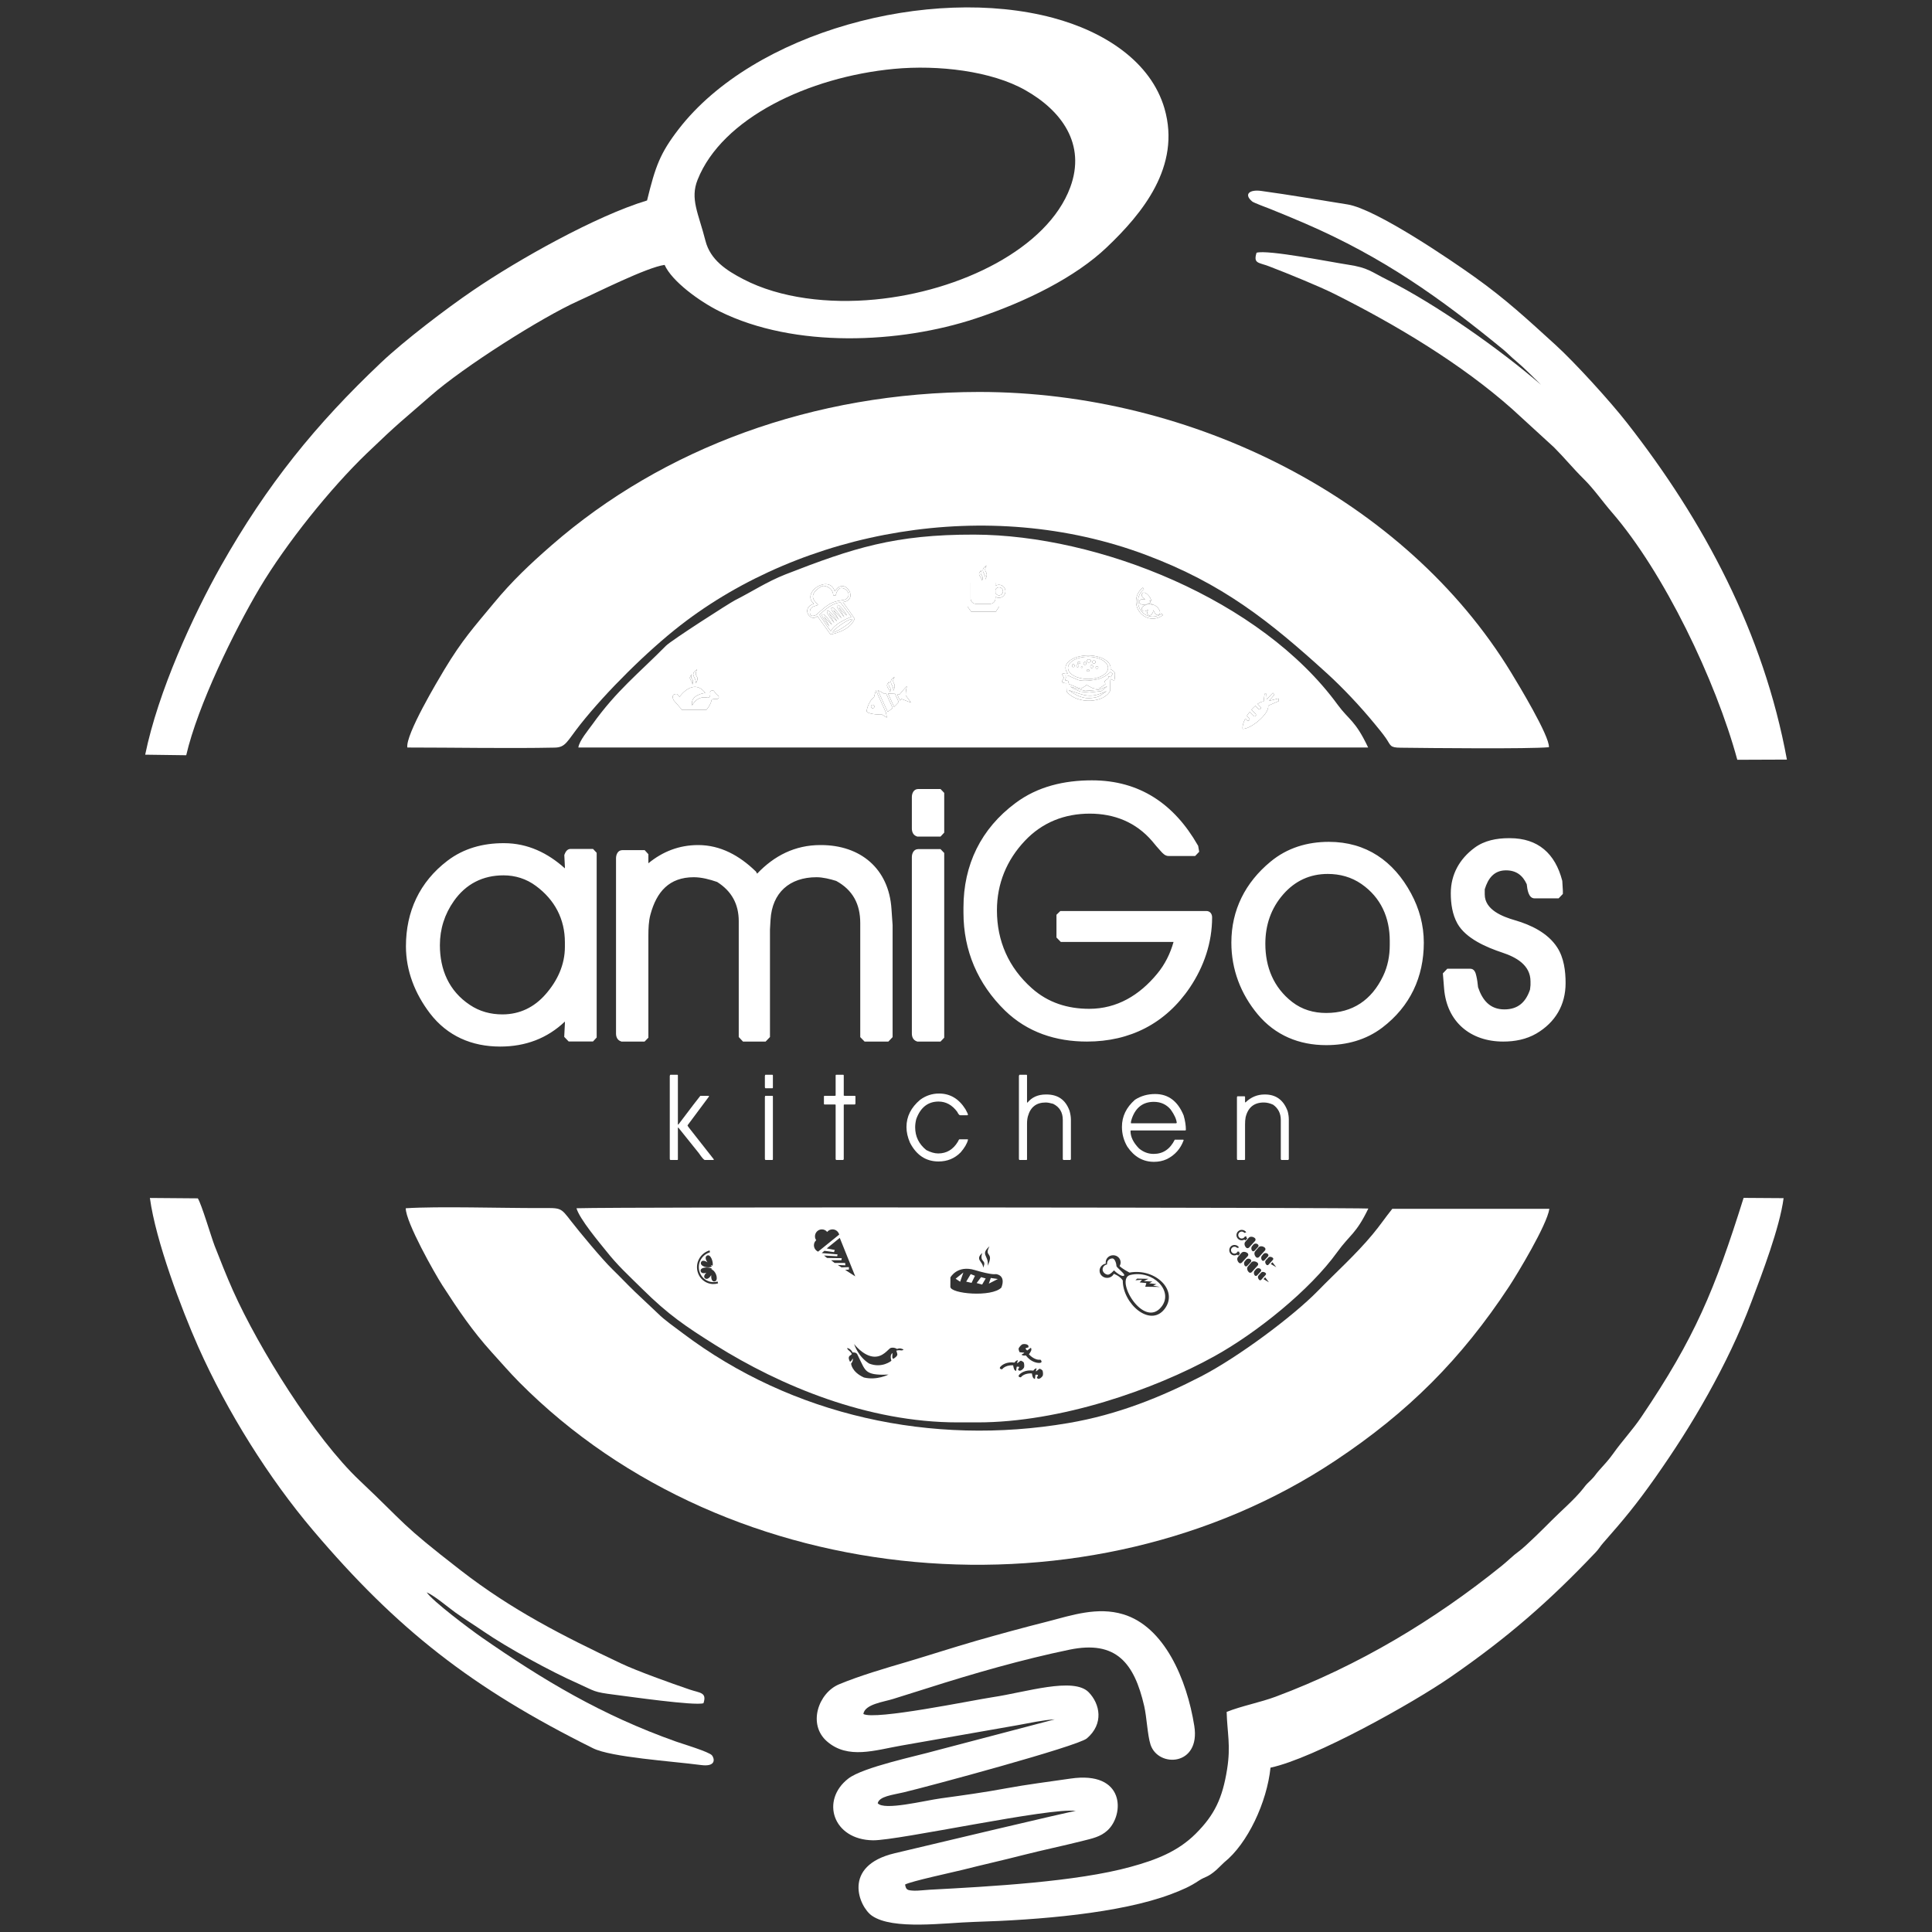 <?xml version="1.0" encoding="UTF-8"?>
<svg xmlns="http://www.w3.org/2000/svg" xmlns:xlink="http://www.w3.org/1999/xlink" width="80pt" height="80pt" viewBox="0 0 80 80" version="1.1">
<rect x="0" y="0" width="80" height="80" fill="#333333" stroke="none"/>
<g id="surface1">
<path style=" stroke:none;fill-rule:evenodd;fill:rgb(100%,100%,100%);fill-opacity:1;" d="M 37.023 2.852 C 33.473 3.188 29.898 4.898 28.887 7.441 C 28.566 8.242 28.922 8.828 29.211 9.969 C 29.414 10.77 30.09 11.203 30.781 11.562 C 32.305 12.355 34.328 12.586 36.234 12.402 C 39.766 12.066 43.379 10.289 44.316 7.758 C 44.98 5.965 43.953 4.578 42.457 3.734 C 41.055 2.938 38.848 2.68 37.023 2.852 M 26.793 8.301 C 24.684 8.938 21.473 10.738 19.59 12.023 C 18.496 12.766 16.738 14.105 15.777 15.016 C 13.074 17.574 11.051 20.07 9.152 23.43 C 7.992 25.488 6.547 28.633 6.012 31.25 L 7.711 31.273 C 8.188 29.215 9.691 26.133 10.754 24.344 C 11.844 22.512 13.68 20.219 15.199 18.762 C 16.578 17.438 16.598 17.473 17.836 16.387 C 19.188 15.199 22.41 13.152 23.945 12.461 C 24.66 12.141 26.785 11.066 27.52 10.969 C 27.82 11.645 28.957 12.477 29.793 12.891 C 32.91 14.438 37.27 14.223 40.398 13.188 C 42.492 12.496 44.539 11.473 45.832 10.238 C 47.293 8.848 48.914 6.895 48.219 4.492 C 47.656 2.559 45.746 1.312 43.598 0.738 C 38.492 -0.621 31.215 1.312 28.098 5.352 C 27.332 6.348 27.141 6.879 26.793 8.301 Z M 26.793 8.301 "/>
<path style=" stroke:none;fill-rule:evenodd;fill:rgb(100%,100%,100%);fill-opacity:1;" d="M 64.156 50.055 L 57.652 50.055 C 57.355 50.422 57.156 50.73 56.836 51.113 C 56.137 51.953 55.328 52.676 54.57 53.453 C 53.539 54.508 51.27 56.199 49.73 56.996 C 48.086 57.844 46.285 58.578 44.238 58.926 C 38.586 59.891 32.797 58.621 28.273 55.207 C 27.93 54.945 27.527 54.672 27.242 54.387 L 26.289 53.488 C 25.957 53.168 25.715 52.906 25.359 52.559 C 24.945 52.16 23.984 51 23.645 50.562 C 23.199 49.984 23.242 50.02 22.344 50.023 C 20.75 50.027 18.164 49.945 16.801 50.031 C 16.801 50.609 17.996 52.723 18.312 53.215 C 19 54.281 19.566 55.113 20.352 55.984 C 20.762 56.434 21.098 56.828 21.504 57.238 C 30.23 66.027 45.184 67.203 55.289 60.484 C 58.305 58.48 60.504 56.285 62.492 53.266 C 62.832 52.746 64.055 50.727 64.156 50.055 "/>
<path style=" stroke:none;fill-rule:evenodd;fill:rgb(100%,100%,100%);fill-opacity:1;" d="M 16.867 30.953 C 18.773 30.953 21.098 30.996 22.965 30.957 C 23.43 30.949 23.469 30.707 24.031 29.996 C 25.102 28.645 26.809 26.953 28.172 25.895 C 33.242 21.953 40.902 20.516 47.457 22.98 C 50.613 24.164 52.555 25.707 54.934 27.871 C 55.602 28.477 56.34 29.262 56.934 29.988 C 57.113 30.207 57.234 30.348 57.387 30.566 C 57.598 30.871 57.539 30.957 57.992 30.961 C 59.277 30.977 63.305 31.016 64.137 30.941 C 64.176 30.488 62.836 28.281 62.574 27.852 C 58.199 20.668 49.375 16.23 40.547 16.23 C 33.664 16.234 27.438 18.574 22.855 22.566 C 21.957 23.348 21.207 24.055 20.449 24.973 C 19.617 25.977 19.141 26.496 18.398 27.73 C 18.133 28.172 16.785 30.422 16.867 30.953 "/>
<path style=" stroke:none;fill-rule:evenodd;fill:rgb(100%,100%,100%);fill-opacity:1;" d="M 29.027 52.266 C 29.066 52.172 29.191 52.199 29.297 52.27 C 29.215 52.168 29.184 52.043 29.273 51.992 C 29.422 51.906 29.547 52.258 29.508 52.41 C 29.48 52.402 29.453 52.395 29.43 52.379 C 29.445 52.402 29.461 52.426 29.473 52.445 C 29.301 52.535 28.965 52.426 29.027 52.266 M 29.734 53.141 C 29.594 53.184 29.438 53.18 29.293 53.121 C 28.938 52.98 28.77 52.57 28.91 52.207 C 29 51.988 29.176 51.836 29.383 51.777 L 29.398 51.855 C 29.219 51.906 29.059 52.043 28.98 52.234 C 28.855 52.559 29.008 52.926 29.324 53.047 C 29.453 53.102 29.59 53.102 29.715 53.066 Z M 34.473 50.906 C 34.605 50.906 34.715 50.996 34.75 51.121 C 34.32 51.465 34.305 51.48 33.875 51.828 C 33.773 51.781 33.703 51.68 33.703 51.562 C 33.703 51.48 33.738 51.406 33.797 51.355 C 33.766 51.309 33.746 51.254 33.746 51.195 C 33.746 51.035 33.875 50.906 34.031 50.906 C 34.121 50.906 34.199 50.945 34.25 51.012 C 34.305 50.945 34.383 50.906 34.473 50.906 Z M 34.234 51.695 L 34.773 51.258 L 35.414 52.852 L 34.996 52.582 L 35.152 52.57 L 35.152 52.469 L 34.844 52.48 L 34.691 52.379 L 35.004 52.395 L 34.996 52.297 L 34.562 52.297 L 34.414 52.184 L 34.84 52.184 L 34.855 52.098 L 34.246 52.09 L 34.121 51.988 L 34.668 52.02 L 34.68 51.941 L 34.027 51.887 L 34.137 51.793 L 34.535 51.848 L 34.566 51.758 Z M 35.176 56.344 C 35.176 56.344 35.094 56.195 35.199 56.129 C 35.238 56.109 35.262 56.086 35.273 56.066 C 35.234 55.98 35.137 55.91 35.137 55.91 C 35.137 55.91 34.996 55.773 35.148 55.84 C 35.223 55.875 35.273 55.941 35.305 56.004 C 35.34 56 35.453 55.992 35.5 56.082 C 35.707 56.5 35.762 56.664 35.898 56.777 C 36.031 56.883 36.242 56.945 36.789 56.918 C 36.789 56.918 36.309 57.168 35.773 57.039 C 35.254 56.801 35.242 56.461 35.242 56.461 C 35.242 56.461 35.281 56.422 35.305 56.355 C 35.324 56.289 35.312 56.25 35.312 56.25 C 35.312 56.25 35.199 56.469 35.176 56.344 Z M 37.016 56.25 C 37.016 56.25 37.176 56.152 37.156 56.07 C 37.141 55.988 37.113 55.949 37.117 55.926 C 37.207 55.895 37.324 55.918 37.324 55.918 C 37.324 55.918 37.48 55.906 37.367 55.859 C 37.254 55.812 37.207 55.84 37.141 55.859 C 37.121 55.832 36.988 55.781 36.883 55.816 C 36.781 55.848 36.562 56.23 36.137 56.172 C 35.711 56.113 35.367 55.652 35.367 55.652 C 35.367 55.652 35.523 56.168 35.988 56.461 C 36.52 56.672 36.91 56.348 36.91 56.348 C 36.883 56.25 36.848 56.09 36.961 56.027 C 36.961 56.027 36.906 56.32 37.016 56.25 Z M 39.57 52.949 L 39.758 53.074 L 39.891 52.691 Z M 40.195 52.758 L 40.371 52.828 L 40.23 53.121 L 40.008 53.07 Z M 40.625 52.883 L 40.441 53.129 L 40.668 53.191 L 40.816 52.938 Z M 41.027 52.918 L 40.945 53.152 L 41.32 52.961 Z M 40.707 52.492 C 40.883 52.141 40.539 52.297 40.672 51.883 C 40.355 52.168 40.715 52.234 40.707 52.492 Z M 40.898 52.414 C 41.18 51.816 40.727 52.066 40.973 51.605 C 40.57 51.969 40.957 51.973 40.898 52.414 Z M 39.355 52.895 C 39.355 52.895 39.637 52.371 40.363 52.59 C 41.094 52.809 41.238 52.758 41.238 52.758 C 41.238 52.758 41.668 52.785 41.465 53.316 C 41.066 53.727 39.348 53.574 39.352 53.281 Z M 41.496 56.699 C 41.438 56.699 41.359 56.668 41.426 56.594 C 41.488 56.52 41.68 56.375 42.008 56.422 C 42.051 56.359 42.098 56.332 42.137 56.324 C 42.164 56.32 42.098 56.445 42.121 56.449 C 42.137 56.453 42.254 56.332 42.277 56.344 C 42.328 56.363 42.383 56.395 42.395 56.426 C 42.41 56.477 42.426 56.598 42.391 56.645 C 42.355 56.695 42.297 56.75 42.234 56.758 C 42.176 56.766 42.152 56.707 42.152 56.707 C 42.152 56.707 42.227 56.602 42.195 56.598 C 42.164 56.594 42.102 56.578 42.098 56.605 C 42.094 56.629 42.074 56.766 42.074 56.766 C 42.074 56.766 42.055 56.773 42.012 56.727 C 41.973 56.684 41.953 56.535 41.953 56.535 C 41.953 56.535 41.641 56.508 41.496 56.699 Z M 42.273 57.031 C 42.219 57.035 42.137 57.004 42.203 56.926 C 42.266 56.852 42.457 56.711 42.789 56.754 C 42.828 56.691 42.875 56.668 42.914 56.66 C 42.941 56.652 42.879 56.781 42.898 56.785 C 42.918 56.789 43.031 56.668 43.059 56.676 C 43.105 56.699 43.164 56.73 43.172 56.762 C 43.188 56.812 43.203 56.93 43.168 56.98 C 43.137 57.027 43.074 57.086 43.016 57.094 C 42.957 57.102 42.934 57.043 42.934 57.043 C 42.934 57.043 43.004 56.934 42.973 56.93 C 42.945 56.926 42.879 56.91 42.875 56.938 C 42.871 56.965 42.855 57.098 42.855 57.098 C 42.855 57.098 42.832 57.105 42.789 57.062 C 42.746 57.016 42.73 56.871 42.73 56.871 C 42.73 56.871 42.418 56.84 42.273 57.031 Z M 43.082 56.301 C 43.129 56.34 43.164 56.426 43.059 56.434 C 42.953 56.445 42.695 56.41 42.477 56.125 C 42.398 56.141 42.344 56.125 42.305 56.102 C 42.277 56.086 42.426 56.035 42.41 56.016 C 42.402 56 42.223 56.008 42.211 55.98 C 42.188 55.926 42.168 55.859 42.184 55.824 C 42.211 55.777 42.289 55.672 42.352 55.66 C 42.414 55.648 42.504 55.652 42.555 55.691 C 42.609 55.73 42.582 55.793 42.582 55.793 C 42.582 55.793 42.445 55.82 42.465 55.848 C 42.484 55.871 42.523 55.93 42.547 55.914 C 42.566 55.898 42.684 55.809 42.684 55.809 C 42.684 55.809 42.707 55.82 42.707 55.887 C 42.703 55.953 42.605 56.078 42.605 56.078 C 42.605 56.078 42.824 56.336 43.082 56.301 Z M 46.805 52.793 C 47.727 52.574 48.609 53.445 48.098 54.105 C 47.359 55.059 46.129 52.953 46.805 52.793 Z M 46.133 52.598 C 46.094 52.637 45.969 52.781 45.875 52.781 C 45.785 52.781 45.656 52.688 45.656 52.566 C 45.656 52.461 45.734 52.375 45.84 52.359 C 45.84 52.344 45.84 52.336 45.84 52.32 C 45.84 52.203 45.938 52.109 46.059 52.109 C 46.18 52.109 46.23 52.359 46.23 52.422 C 46.23 52.484 46.598 52.754 46.551 52.812 C 46.465 52.922 46.098 52.59 46.133 52.598 Z M 47.086 52.945 L 47.555 52.953 L 47.363 53.047 L 47.719 53.066 L 47.586 53.137 L 47.887 53.172 L 47.75 53.234 L 48.031 53.289 L 47.422 53.281 L 47.469 53.129 L 47.191 53.102 L 47.289 52.992 L 47.016 53.012 Z M 46.121 52.746 C 46.07 52.848 45.965 52.914 45.84 52.914 C 45.672 52.914 45.531 52.781 45.531 52.617 C 45.531 52.469 45.645 52.348 45.789 52.324 C 45.785 52.309 45.785 52.289 45.785 52.273 C 45.785 52.109 45.922 51.977 46.094 51.977 C 46.266 51.977 46.402 52.109 46.402 52.273 C 46.402 52.328 46.387 52.379 46.359 52.426 C 46.453 52.52 46.66 52.637 46.77 52.695 C 47.84 52.5 48.816 53.438 48.219 54.207 C 47.617 54.98 46.484 53.973 46.492 53.02 C 46.402 52.887 46.27 52.809 46.16 52.762 C 46.145 52.758 46.133 52.75 46.121 52.746 Z M 52.402 52.707 C 52.43 52.73 52.43 52.77 52.406 52.793 L 52.227 52.992 C 52.203 53.02 52.164 53.02 52.141 52.996 C 52.102 52.961 52.062 52.875 52.113 52.816 L 52.219 52.699 C 52.266 52.641 52.363 52.672 52.402 52.707 Z M 52.199 52.656 L 52.074 52.793 C 51.957 52.922 51.879 52.711 51.945 52.629 L 52.008 52.555 C 52.098 52.453 52.289 52.555 52.199 52.656 Z M 52.07 52.285 C 52.105 52.316 52.109 52.371 52.078 52.402 L 51.832 52.676 C 51.801 52.711 51.746 52.711 51.711 52.68 C 51.66 52.633 51.605 52.516 51.676 52.438 L 51.816 52.273 C 51.887 52.195 52.02 52.238 52.07 52.285 Z M 51.789 52.262 L 51.664 52.398 C 51.547 52.527 51.473 52.316 51.539 52.234 L 51.602 52.16 C 51.688 52.059 51.879 52.16 51.789 52.262 Z M 51.66 51.891 C 51.695 51.922 51.699 51.977 51.668 52.012 L 51.422 52.281 C 51.391 52.316 51.336 52.32 51.301 52.289 C 51.25 52.242 51.195 52.121 51.266 52.043 L 51.406 51.879 C 51.477 51.801 51.609 51.844 51.66 51.891 Z M 51.117 51.551 C 51.195 51.551 51.266 51.59 51.305 51.656 L 51.23 51.676 C 51.203 51.645 51.164 51.625 51.117 51.625 C 51.039 51.625 50.973 51.688 50.973 51.766 C 50.973 51.844 51.039 51.91 51.117 51.91 C 51.176 51.91 51.227 51.871 51.25 51.82 L 51.324 51.836 C 51.32 51.848 51.312 51.859 51.309 51.871 L 51.348 51.906 L 51.27 51.992 L 51.23 51.953 C 51.195 51.973 51.156 51.984 51.117 51.984 C 50.996 51.984 50.902 51.887 50.902 51.766 C 50.902 51.645 51 51.551 51.117 51.551 Z M 52.703 52.082 C 52.73 52.102 52.73 52.145 52.707 52.168 L 52.527 52.367 C 52.504 52.395 52.465 52.395 52.441 52.371 C 52.402 52.336 52.363 52.25 52.414 52.191 L 52.52 52.074 C 52.566 52.016 52.664 52.047 52.703 52.082 Z M 52.5 52.031 L 52.375 52.168 C 52.258 52.297 52.18 52.086 52.25 52.004 L 52.312 51.93 C 52.398 51.828 52.59 51.93 52.5 52.031 Z M 52.371 51.66 C 52.406 51.691 52.41 51.746 52.379 51.781 L 52.133 52.051 C 52.102 52.086 52.047 52.09 52.012 52.059 C 51.961 52.012 51.906 51.891 51.977 51.812 L 52.117 51.648 C 52.188 51.57 52.32 51.613 52.371 51.66 Z M 52.09 51.637 L 51.965 51.773 C 51.848 51.902 51.773 51.691 51.84 51.609 L 51.902 51.535 C 51.988 51.434 52.18 51.535 52.09 51.637 Z M 51.961 51.266 C 51.996 51.297 52 51.352 51.969 51.387 L 51.723 51.656 C 51.691 51.691 51.637 51.695 51.602 51.664 C 51.551 51.617 51.496 51.496 51.566 51.418 L 51.707 51.254 C 51.777 51.176 51.91 51.219 51.961 51.266 Z M 51.418 50.926 C 51.496 50.926 51.566 50.965 51.605 51.027 L 51.527 51.051 C 51.504 51.02 51.461 50.996 51.418 50.996 C 51.34 50.996 51.273 51.062 51.273 51.141 C 51.273 51.219 51.34 51.285 51.418 51.285 C 51.477 51.285 51.527 51.246 51.551 51.195 L 51.625 51.211 C 51.621 51.223 51.613 51.234 51.609 51.246 L 51.648 51.281 L 51.57 51.363 L 51.527 51.328 C 51.496 51.348 51.457 51.359 51.418 51.359 C 51.297 51.359 51.199 51.262 51.199 51.141 C 51.203 51.02 51.301 50.926 51.418 50.926 Z M 52.621 52.34 L 52.688 52.266 L 52.848 52.473 Z M 52.32 52.965 L 52.387 52.891 L 52.543 53.098 Z M 29.586 53.062 C 29.477 53.078 29.441 52.938 29.449 52.797 C 29.383 52.918 29.273 53 29.191 52.93 C 29.125 52.871 29.168 52.781 29.246 52.703 C 29.137 52.738 29.031 52.723 29.012 52.633 C 28.977 52.465 29.348 52.449 29.48 52.535 C 29.473 52.551 29.461 52.562 29.453 52.578 C 29.469 52.57 29.488 52.566 29.504 52.566 C 29.504 52.578 29.504 52.59 29.504 52.598 C 29.508 52.598 29.512 52.594 29.512 52.59 C 29.676 52.691 29.754 53.039 29.586 53.062 Z M 39.656 58.898 L 40.48 58.898 C 43.91 58.898 47.785 57.543 50.277 56.164 C 52.031 55.195 54.242 53.418 55.371 51.848 C 55.891 51.125 56.148 51.105 56.66 50.043 C 56.277 50.004 25.844 49.969 23.871 50.031 C 23.996 50.473 24.82 51.453 25.094 51.793 C 25.578 52.406 25.996 52.781 26.602 53.379 C 27.672 54.438 28.398 54.93 29.633 55.703 C 32.309 57.379 35.922 58.898 39.656 58.898 Z M 39.656 58.898 "/>
<path style=" stroke:none;fill-rule:evenodd;fill:rgb(100%,100%,100%);fill-opacity:1;" d="M 28.672 28.352 C 28.762 28.031 28.543 28.195 28.652 27.918 C 28.449 28.137 28.672 28.129 28.672 28.352 M 28.809 28.297 C 29.023 27.949 28.691 28.07 28.863 27.719 C 28.523 27.945 28.848 28.043 28.809 28.297 Z M 33.934 25.461 C 33.934 25.461 34.414 24.949 34.805 24.949 C 34.957 25.152 35.25 25.543 35.25 25.543 C 35.25 25.543 34.582 25.781 34.402 26.133 C 34.324 26.055 33.934 25.461 33.934 25.461 Z M 33.805 25.457 C 33.805 25.457 33.516 25.621 33.535 25.32 C 33.547 25.113 33.738 25.102 33.875 25.051 C 33.797 24.934 33.453 24.727 33.844 24.398 C 34.035 24.238 34.098 24.242 34.223 24.285 C 34.402 24.352 34.496 24.477 34.504 24.652 L 34.602 24.656 C 34.652 24.48 34.727 24.266 34.965 24.379 C 35.094 24.438 35.199 24.598 35.102 24.738 C 35.035 24.832 34.965 24.84 34.863 24.855 C 34.414 24.918 34.266 25.031 33.805 25.457 Z M 35.301 25.633 C 35.102 25.617 34.457 26.113 34.484 26.188 C 34.652 26.176 35.258 25.789 35.301 25.633 Z M 34.547 25.797 C 34.547 25.797 34.156 25.336 34.258 25.293 C 34.363 25.246 34.641 25.672 34.652 25.715 C 34.664 25.758 34.324 25.379 34.324 25.379 Z M 34.73 25.664 C 34.73 25.664 34.336 25.207 34.441 25.16 C 34.543 25.117 34.824 25.539 34.836 25.586 C 34.848 25.629 34.504 25.25 34.504 25.25 Z M 34.961 25.559 C 34.961 25.559 34.57 25.098 34.672 25.055 C 34.773 25.012 35.055 25.434 35.066 25.477 C 35.078 25.523 34.734 25.145 34.734 25.145 Z M 34.344 25.941 C 34.344 25.941 33.949 25.484 34.055 25.438 C 34.156 25.395 34.434 25.82 34.445 25.863 C 34.457 25.906 34.117 25.527 34.117 25.527 Z M 33.703 25 C 33.148 24.539 34.344 23.754 34.566 24.488 C 34.965 23.832 35.605 24.852 34.902 24.93 C 35.031 25.109 35.219 25.367 35.391 25.621 C 35.191 26.145 34.391 26.27 34.391 26.27 L 33.844 25.512 C 33.574 25.793 33.133 25.176 33.703 25 Z M 36.852 28.66 C 36.957 28.414 36.711 28.465 36.828 28.227 C 36.602 28.43 36.832 28.477 36.852 28.66 Z M 36.988 28.605 C 37.172 28.242 36.859 28.344 37.043 28.027 C 36.703 28.254 37.027 28.352 36.988 28.605 Z M 37.145 28.738 C 37.211 28.746 37.254 28.75 37.254 28.75 C 37.254 28.75 37.496 28.445 37.555 28.418 C 37.496 28.598 37.504 28.797 37.504 28.797 L 37.723 29.09 C 37.59 29.051 37.449 28.98 37.32 28.941 C 37.305 28.965 37.285 28.988 37.266 29.008 Z M 36.773 28.719 C 36.867 28.719 36.973 28.727 37.062 28.73 L 37.215 29.07 C 37.152 29.141 37.086 29.207 37.02 29.27 Z M 36.344 28.578 C 36.43 28.621 36.578 28.699 36.621 28.73 C 36.641 28.727 36.668 28.723 36.695 28.723 L 36.965 29.316 C 36.895 29.375 36.824 29.43 36.754 29.473 Z M 36.137 29.184 C 36.176 29.184 36.207 29.219 36.207 29.258 C 36.207 29.297 36.176 29.328 36.137 29.328 C 36.098 29.328 36.066 29.297 36.066 29.258 C 36.066 29.219 36.098 29.184 36.137 29.184 Z M 35.883 29.461 C 35.887 29.363 35.988 29.008 36.191 28.871 C 36.215 28.766 36.25 28.648 36.27 28.586 L 36.691 29.516 L 36.688 29.516 L 36.723 29.715 L 36.527 29.59 C 36.523 29.59 35.996 29.598 35.883 29.461 Z M 41.219 24.418 L 41.219 24.551 C 41.242 24.609 41.301 24.652 41.367 24.652 C 41.457 24.652 41.531 24.574 41.531 24.484 C 41.531 24.395 41.457 24.32 41.367 24.32 C 41.301 24.32 41.242 24.359 41.219 24.418 Z M 40.066 25.121 L 41.367 25.121 L 41.238 25.328 L 40.215 25.328 Z M 40.664 24.043 C 40.766 23.801 40.523 23.852 40.641 23.609 C 40.414 23.816 40.645 23.859 40.664 24.043 Z M 40.801 23.992 C 40.984 23.629 40.672 23.73 40.852 23.414 C 40.516 23.641 40.84 23.734 40.801 23.992 Z M 41.367 24.215 C 41.516 24.215 41.633 24.336 41.633 24.484 C 41.633 24.633 41.516 24.754 41.367 24.754 C 41.312 24.754 41.262 24.738 41.219 24.707 L 41.219 24.785 C 41.219 24.906 41.121 25.004 40.996 25.004 L 40.41 25.004 C 40.289 25.004 40.191 24.906 40.191 24.785 L 40.191 24.129 L 41.219 24.129 L 41.219 24.262 C 41.258 24.23 41.312 24.215 41.367 24.215 Z M 45.055 27.195 C 45.512 27.195 45.883 27.402 45.883 27.656 C 45.883 27.91 45.512 28.117 45.055 28.117 C 44.594 28.117 44.223 27.91 44.223 27.656 C 44.223 27.402 44.598 27.195 45.055 27.195 Z M 44.23 27.973 L 44.121 27.965 L 44.137 28.059 L 44.105 28.168 C 44.105 28.168 44.223 28.18 44.23 28.203 C 44.238 28.227 44.262 28.324 44.262 28.324 C 44.262 28.324 44.703 28.512 44.746 28.512 C 44.793 28.512 45 28.363 45 28.363 C 45 28.363 45.195 28.477 45.25 28.496 C 45.301 28.512 45.477 28.531 45.523 28.5 C 45.574 28.465 45.77 28.336 45.77 28.336 L 45.742 28.203 L 45.895 28.082 L 45.898 28.004 L 46 28.039 L 46.07 27.898 L 45.98 27.824 C 45.98 27.824 45.762 28.066 45.398 28.137 C 45.039 28.207 44.742 28.199 44.625 28.148 C 44.508 28.102 44.23 27.973 44.23 27.973 Z M 44.316 28.43 C 44.316 28.43 44.902 28.605 44.934 28.605 C 44.961 28.605 45.461 28.57 45.504 28.559 C 45.543 28.547 45.848 28.418 45.848 28.418 L 45.602 28.617 L 45.113 28.672 L 44.73 28.637 L 44.48 28.527 Z M 44.242 28.574 C 44.469 28.73 44.754 28.918 45.094 28.91 C 45.227 28.906 45.465 28.879 45.566 28.797 C 45.645 28.738 45.828 28.613 45.828 28.613 C 45.145 28.938 44.938 28.805 44.242 28.574 Z M 45.055 27.719 C 45.086 27.719 45.109 27.738 45.109 27.762 C 45.109 27.785 45.086 27.805 45.055 27.805 C 45.023 27.805 45 27.785 45 27.762 C 45 27.738 45.027 27.719 45.055 27.719 Z M 45.203 27.535 C 45.234 27.535 45.262 27.562 45.262 27.602 C 45.262 27.637 45.234 27.664 45.203 27.664 C 45.176 27.664 45.148 27.637 45.148 27.602 C 45.148 27.562 45.172 27.535 45.203 27.535 Z M 45.297 27.348 C 45.336 27.348 45.367 27.375 45.367 27.41 C 45.367 27.445 45.336 27.473 45.297 27.473 C 45.262 27.473 45.23 27.445 45.23 27.41 C 45.23 27.375 45.262 27.348 45.297 27.348 Z M 45.086 27.301 C 45.133 27.301 45.172 27.328 45.172 27.367 C 45.172 27.402 45.133 27.434 45.086 27.434 C 45.035 27.434 44.996 27.402 44.996 27.367 C 44.996 27.332 45.035 27.301 45.086 27.301 Z M 44.922 27.41 C 44.957 27.41 44.98 27.438 44.98 27.469 C 44.98 27.504 44.957 27.531 44.922 27.531 C 44.891 27.531 44.867 27.504 44.867 27.469 C 44.867 27.438 44.891 27.41 44.922 27.41 Z M 44.797 27.602 C 44.812 27.602 44.828 27.613 44.828 27.629 C 44.828 27.645 44.812 27.656 44.797 27.656 C 44.777 27.656 44.762 27.645 44.762 27.629 C 44.762 27.613 44.777 27.602 44.797 27.602 Z M 44.621 27.512 C 44.652 27.512 44.672 27.539 44.672 27.57 C 44.672 27.602 44.652 27.629 44.621 27.629 C 44.594 27.629 44.57 27.602 44.57 27.57 C 44.57 27.539 44.594 27.512 44.621 27.512 Z M 44.676 27.402 C 44.711 27.402 44.738 27.422 44.738 27.445 C 44.738 27.465 44.711 27.484 44.676 27.484 C 44.645 27.484 44.613 27.465 44.613 27.445 C 44.613 27.422 44.645 27.402 44.676 27.402 Z M 44.441 27.504 C 44.473 27.504 44.496 27.531 44.496 27.566 C 44.496 27.598 44.473 27.625 44.441 27.625 C 44.414 27.625 44.391 27.598 44.391 27.566 C 44.391 27.531 44.414 27.504 44.441 27.504 Z M 45.422 27.59 C 45.453 27.59 45.477 27.613 45.477 27.641 C 45.477 27.668 45.453 27.691 45.422 27.691 C 45.391 27.691 45.367 27.668 45.367 27.641 C 45.367 27.613 45.391 27.59 45.422 27.59 Z M 45.055 27.141 C 45.57 27.141 45.988 27.371 45.988 27.656 C 45.988 27.676 45.988 27.695 45.98 27.711 C 46.047 27.738 46.168 27.805 46.168 27.91 C 46.168 28.059 46.152 28.168 46.129 28.172 C 46.102 28.176 45.984 28.117 45.984 28.117 C 45.984 28.117 45.973 28.168 45.973 28.254 L 45.973 28.594 C 45.746 29.098 44.645 29.191 44.18 28.656 C 44.152 28.621 44.16 28.293 44.16 28.293 C 44.16 28.293 43.965 28.285 43.977 28.223 C 43.988 28.16 44.047 28.09 44.051 28.062 C 44.055 28.039 43.961 27.926 43.98 27.906 C 44 27.887 44.137 27.871 44.137 27.871 L 44.219 27.891 C 44.156 27.82 44.121 27.738 44.121 27.656 C 44.121 27.371 44.539 27.141 45.055 27.141 Z M 47.172 24.918 C 47.176 24.816 47.301 24.797 47.426 24.82 C 47.312 24.758 47.234 24.652 47.297 24.574 C 47.406 24.441 47.652 24.719 47.672 24.875 C 47.645 24.879 47.617 24.879 47.59 24.879 C 47.613 24.891 47.637 24.906 47.652 24.926 C 47.527 25.066 47.172 25.09 47.172 24.918 Z M 48.152 25.473 C 48.035 25.562 47.891 25.617 47.734 25.617 C 47.352 25.617 47.043 25.297 47.043 24.902 C 47.043 24.668 47.152 24.461 47.324 24.332 L 47.367 24.398 C 47.219 24.512 47.121 24.695 47.121 24.902 C 47.121 25.254 47.395 25.535 47.734 25.535 C 47.875 25.535 48.004 25.488 48.105 25.406 Z M 47.98 25.457 C 47.891 25.508 47.801 25.391 47.762 25.258 C 47.742 25.391 47.668 25.508 47.57 25.477 C 47.484 25.445 47.492 25.344 47.539 25.242 C 47.445 25.316 47.34 25.344 47.289 25.266 C 47.195 25.121 47.539 24.973 47.691 25.004 C 47.691 25.02 47.688 25.035 47.68 25.051 C 47.695 25.039 47.711 25.031 47.727 25.023 C 47.73 25.031 47.734 25.043 47.738 25.055 C 47.742 25.047 47.742 25.043 47.742 25.039 C 47.934 25.074 48.133 25.371 47.98 25.457 Z M 52.516 29.219 C 52.559 29.578 51.762 30.207 51.453 30.18 C 51.438 30.066 51.484 29.914 51.566 29.754 L 51.637 29.828 C 51.66 29.852 51.699 29.852 51.723 29.828 C 51.746 29.809 51.75 29.77 51.727 29.746 L 51.629 29.645 C 51.664 29.59 51.703 29.531 51.746 29.48 L 51.906 29.645 C 51.93 29.668 51.969 29.672 51.992 29.648 C 52.016 29.625 52.016 29.586 51.992 29.562 L 51.82 29.387 C 51.871 29.328 51.926 29.273 51.98 29.227 L 52.105 29.355 C 52.129 29.379 52.168 29.379 52.191 29.355 C 52.215 29.332 52.215 29.297 52.191 29.27 L 52.074 29.148 C 52.164 29.086 52.25 29.047 52.324 29.047 L 52.363 28.73 L 52.438 28.73 L 52.453 28.957 L 52.707 28.691 L 52.773 28.762 L 52.551 29.02 L 52.945 28.922 L 52.949 29.031 Z M 28.137 28.855 C 28.137 28.855 28.703 28.047 29.203 28.691 C 28.906 28.738 28.594 28.879 28.66 29.211 C 28.844 28.879 29.098 28.852 29.277 28.887 C 29.457 28.926 29.402 28.648 29.402 28.648 C 29.402 28.648 29.504 28.508 29.586 28.645 C 29.668 28.777 29.699 28.758 29.734 28.797 C 29.77 28.84 29.777 28.883 29.742 28.926 C 29.703 28.969 29.48 28.914 29.465 28.992 C 29.422 29.195 29.289 29.336 29.254 29.391 L 28.242 29.395 C 28.242 29.395 28.008 29.129 27.902 29.004 C 27.875 28.973 27.762 28.719 28.031 28.738 Z M 23.949 30.953 L 56.652 30.953 C 56.117 29.82 55.859 29.82 55.395 29.188 C 52.207 24.816 45.477 22.152 40.344 22.137 C 37.051 22.129 35.316 22.695 32.523 23.785 C 31.75 24.09 31.145 24.496 30.434 24.855 C 30.223 24.961 27.809 26.508 27.578 26.738 C 26.422 27.91 25.543 28.578 24.523 30.004 C 24.367 30.223 23.977 30.684 23.949 30.953 Z M 23.949 30.953 "/>
<path style=" stroke:none;fill-rule:evenodd;fill:rgb(100%,100%,100%);fill-opacity:1;" d="M 50.793 70.887 C 50.816 71.758 50.969 72.27 50.812 73.258 C 50.621 74.461 50.293 75.152 49.508 75.934 C 48.766 76.672 47.863 77.016 46.824 77.301 C 44.582 77.922 40.98 78.117 38.484 78.25 C 38.266 78.262 38.043 78.293 37.863 78.289 C 37.551 78.277 37.52 78.25 37.477 78.035 C 37.707 77.902 39.438 77.531 39.859 77.426 C 40.641 77.227 41.551 77.023 42.355 76.816 C 43.199 76.602 43.98 76.441 44.789 76.238 C 45.234 76.125 45.57 76.062 45.863 75.789 C 46.559 75.145 46.605 73.312 44.324 73.648 C 43.441 73.777 42.523 73.891 41.66 74.051 C 40.758 74.219 39.848 74.344 38.965 74.465 C 38.273 74.559 36.609 74.984 36.344 74.668 C 36.41 74.383 36.941 74.328 37.41 74.219 C 38.434 73.977 44.613 72.312 45.004 71.984 C 45.715 71.379 45.551 70.555 45.078 70.07 C 44.449 69.43 42.469 70.074 41.102 70.277 C 40.27 70.402 36.227 71.238 35.75 70.973 C 35.809 70.562 36.602 70.473 36.988 70.348 C 37.488 70.191 37.898 70.062 38.395 69.906 C 40.301 69.297 42.344 68.711 44.289 68.309 C 46.227 67.91 46.969 68.871 47.379 70.645 C 47.488 71.125 47.512 71.84 47.641 72.242 C 47.961 73.211 49.719 73.129 49.453 71.465 C 49.145 69.531 48.211 67.355 46.508 66.844 C 45.441 66.523 44.379 66.883 43.387 67.141 C 42.324 67.41 41.438 67.652 40.426 67.941 C 39.418 68.234 38.539 68.52 37.574 68.809 C 36.668 69.074 35.586 69.391 34.738 69.746 C 33.891 70.102 33.43 71.402 34.246 72.109 C 35.113 72.863 36.238 72.469 37.32 72.281 L 42.125 71.438 C 42.602 71.352 43.207 71.219 43.676 71.195 L 38.723 72.496 C 37.988 72.707 35.742 73.172 35.129 73.645 C 33.969 74.539 34.48 76.18 36.148 76.203 C 37.195 76.215 43.527 74.824 44.547 74.988 C 44.465 74.969 37.941 76.527 37.051 76.738 C 34.848 77.258 35.57 78.953 36.102 79.324 C 36.969 79.93 39.121 79.617 40.344 79.582 C 42.984 79.504 46.379 79.23 48.5 78.43 C 48.977 78.246 49.266 78.125 49.652 77.867 C 49.922 77.691 49.996 77.754 50.375 77.422 L 50.691 77.117 C 51.664 76.34 52.461 74.625 52.609 73.195 C 54.43 72.805 58.512 70.516 60.055 69.449 C 62.441 67.801 64.156 66.301 66.078 64.273 C 66.211 64.133 66.258 64.031 66.383 63.891 C 67.246 62.91 67.742 62.316 68.547 61.176 C 69.328 60.062 70.023 58.988 70.727 57.727 C 71.398 56.523 72.016 55.258 72.527 53.895 C 72.957 52.758 73.695 50.832 73.855 49.613 L 72.199 49.602 C 71 53.422 70.18 55.395 67.965 58.672 C 67.602 59.211 67.168 59.668 66.801 60.188 C 66.613 60.453 66.43 60.645 66.207 60.895 C 66.07 61.047 66.043 61.121 65.891 61.27 C 65.723 61.434 65.707 61.438 65.562 61.629 C 65.203 62.086 64.633 62.57 64.23 62.977 C 63.992 63.219 63.16 64.047 62.887 64.242 C 62.641 64.418 62.457 64.617 62.18 64.84 C 59.395 67.086 56.258 68.973 52.828 70.254 C 52.18 70.496 51.387 70.645 50.793 70.887 "/>
<path style=" stroke:none;fill-rule:evenodd;fill:rgb(100%,100%,100%);fill-opacity:1;" d="M 17.668 65.934 C 18.012 66.09 18.496 66.508 18.844 66.762 C 19.23 67.039 19.645 67.293 20.035 67.562 C 20.992 68.219 22.797 69.211 23.934 69.711 C 24.656 70.035 24.555 70.062 25.457 70.176 C 26.047 70.25 28.762 70.641 29.129 70.527 C 29.281 70.07 28.98 70.105 28.559 69.961 C 27.801 69.703 26.371 69.191 25.723 68.883 C 23.277 67.727 21.191 66.664 19.074 65.023 C 16.531 63.051 16.867 63.172 14.891 61.305 C 13.035 59.555 10.719 55.836 9.645 53.434 C 9.371 52.82 9.133 52.211 8.887 51.586 C 8.742 51.207 8.344 49.855 8.191 49.621 L 6.207 49.605 C 6.445 51.383 7.52 54.219 8.207 55.766 C 9.406 58.461 11.145 61.227 12.965 63.371 C 16.434 67.461 19.535 69.898 24.555 72.391 C 25.309 72.766 27.812 72.926 29.023 73.086 C 29.664 73.172 29.586 72.82 29.484 72.688 C 29.371 72.539 28.25 72.207 27.988 72.113 C 24.906 71.02 22.488 69.566 19.941 67.797 C 19.469 67.469 17.902 66.293 17.668 65.934 "/>
<path style=" stroke:none;fill-rule:evenodd;fill:rgb(100%,100%,100%);fill-opacity:1;" d="M 63.812 15.934 C 62.078 14.438 59.445 12.586 57.422 11.574 C 56.77 11.25 56.652 11.086 55.828 10.961 C 55.172 10.863 52.488 10.328 52.031 10.465 C 51.891 10.922 52.109 10.859 52.547 11.027 C 53.293 11.312 54.617 11.852 55.25 12.168 C 57.816 13.453 60.523 15.074 62.629 16.949 L 64.348 18.523 C 64.797 18.973 65.113 19.371 65.578 19.832 C 65.988 20.234 66.34 20.746 66.742 21.211 C 68.898 23.699 71.043 28.168 71.938 31.461 L 73.992 31.453 C 73.027 26.203 70.547 21.562 67.363 17.5 C 66.688 16.633 65.211 15.008 64.406 14.277 C 63.254 13.23 62.375 12.406 61.043 11.457 C 60.152 10.82 56.992 8.656 55.797 8.465 C 54.609 8.277 53.395 8.066 52.223 7.906 C 51.754 7.84 51.484 8.035 51.852 8.344 C 51.918 8.398 52.457 8.598 52.586 8.648 C 53.086 8.848 53.562 9.047 54.043 9.254 C 57.258 10.645 59.621 12.324 62.23 14.461 C 62.434 14.629 62.574 14.785 62.77 14.945 C 63.16 15.273 63.469 15.602 63.812 15.934 "/>
<path style=" stroke:none;fill-rule:evenodd;fill:rgb(100%,100%,100%);fill-opacity:1;" d="M 28.672 28.352 C 28.762 28.031 28.543 28.195 28.652 27.918 C 28.449 28.137 28.672 28.129 28.672 28.352 M 28.809 28.297 C 29.023 27.949 28.691 28.07 28.863 27.719 C 28.523 27.945 28.848 28.043 28.809 28.297 Z M 33.934 25.461 C 33.934 25.461 34.414 24.949 34.805 24.949 C 34.957 25.152 35.25 25.543 35.25 25.543 C 35.25 25.543 34.582 25.781 34.402 26.133 C 34.324 26.055 33.934 25.461 33.934 25.461 Z M 33.805 25.457 C 33.805 25.457 33.516 25.621 33.535 25.32 C 33.547 25.113 33.738 25.102 33.875 25.051 C 33.797 24.934 33.453 24.727 33.844 24.398 C 34.035 24.238 34.098 24.242 34.223 24.285 C 34.402 24.352 34.496 24.477 34.504 24.652 L 34.602 24.656 C 34.652 24.48 34.727 24.266 34.965 24.379 C 35.094 24.438 35.199 24.598 35.102 24.738 C 35.035 24.832 34.965 24.84 34.863 24.855 C 34.414 24.918 34.266 25.031 33.805 25.457 Z M 35.301 25.633 C 35.102 25.617 34.457 26.113 34.484 26.188 C 34.652 26.176 35.258 25.789 35.301 25.633 Z M 34.547 25.797 C 34.547 25.797 34.156 25.336 34.258 25.293 C 34.363 25.246 34.641 25.672 34.652 25.715 C 34.664 25.758 34.324 25.379 34.324 25.379 Z M 34.73 25.664 C 34.73 25.664 34.336 25.207 34.441 25.16 C 34.543 25.117 34.824 25.539 34.836 25.586 C 34.848 25.629 34.504 25.25 34.504 25.25 Z M 34.961 25.559 C 34.961 25.559 34.57 25.098 34.672 25.055 C 34.773 25.012 35.055 25.434 35.066 25.477 C 35.078 25.523 34.734 25.145 34.734 25.145 Z M 34.344 25.941 C 34.344 25.941 33.949 25.484 34.055 25.438 C 34.156 25.395 34.434 25.82 34.445 25.863 C 34.457 25.906 34.117 25.527 34.117 25.527 Z M 33.703 25 C 33.148 24.539 34.344 23.754 34.566 24.488 C 34.965 23.832 35.605 24.852 34.902 24.93 C 35.031 25.109 35.219 25.367 35.391 25.621 C 35.191 26.145 34.391 26.27 34.391 26.27 L 33.844 25.512 C 33.574 25.793 33.133 25.176 33.703 25 Z M 36.852 28.66 C 36.957 28.414 36.711 28.465 36.828 28.227 C 36.602 28.43 36.832 28.477 36.852 28.66 Z M 36.988 28.605 C 37.172 28.242 36.859 28.344 37.043 28.027 C 36.703 28.254 37.027 28.352 36.988 28.605 Z M 37.145 28.738 C 37.211 28.746 37.254 28.75 37.254 28.75 C 37.254 28.75 37.496 28.445 37.555 28.418 C 37.496 28.598 37.504 28.797 37.504 28.797 L 37.723 29.09 C 37.59 29.051 37.449 28.98 37.32 28.941 C 37.305 28.965 37.285 28.988 37.266 29.008 Z M 36.773 28.719 C 36.867 28.719 36.973 28.727 37.062 28.73 L 37.215 29.07 C 37.152 29.141 37.086 29.207 37.02 29.27 Z M 36.344 28.578 C 36.43 28.621 36.578 28.699 36.621 28.73 C 36.641 28.727 36.668 28.723 36.695 28.723 L 36.965 29.316 C 36.895 29.375 36.824 29.43 36.754 29.473 Z M 36.137 29.184 C 36.176 29.184 36.207 29.219 36.207 29.258 C 36.207 29.297 36.176 29.328 36.137 29.328 C 36.098 29.328 36.066 29.297 36.066 29.258 C 36.066 29.219 36.098 29.184 36.137 29.184 Z M 35.883 29.461 C 35.887 29.363 35.988 29.008 36.191 28.871 C 36.215 28.766 36.25 28.648 36.27 28.586 L 36.691 29.516 L 36.688 29.516 L 36.723 29.715 L 36.527 29.59 C 36.523 29.59 35.996 29.598 35.883 29.461 Z M 41.219 24.418 L 41.219 24.551 C 41.242 24.609 41.301 24.652 41.367 24.652 C 41.457 24.652 41.531 24.574 41.531 24.484 C 41.531 24.395 41.457 24.32 41.367 24.32 C 41.301 24.32 41.242 24.359 41.219 24.418 Z M 40.066 25.121 L 41.367 25.121 L 41.238 25.328 L 40.215 25.328 Z M 40.664 24.043 C 40.766 23.801 40.523 23.852 40.641 23.609 C 40.414 23.816 40.645 23.859 40.664 24.043 Z M 40.801 23.992 C 40.984 23.629 40.672 23.73 40.852 23.414 C 40.516 23.641 40.84 23.734 40.801 23.992 Z M 41.367 24.215 C 41.516 24.215 41.633 24.336 41.633 24.484 C 41.633 24.633 41.516 24.754 41.367 24.754 C 41.312 24.754 41.262 24.738 41.219 24.707 L 41.219 24.785 C 41.219 24.906 41.121 25.004 40.996 25.004 L 40.41 25.004 C 40.289 25.004 40.191 24.906 40.191 24.785 L 40.191 24.129 L 41.219 24.129 L 41.219 24.262 C 41.258 24.23 41.312 24.215 41.367 24.215 Z M 45.055 27.195 C 45.512 27.195 45.883 27.402 45.883 27.656 C 45.883 27.91 45.512 28.117 45.055 28.117 C 44.594 28.117 44.223 27.91 44.223 27.656 C 44.223 27.402 44.598 27.195 45.055 27.195 Z M 44.23 27.973 L 44.121 27.965 L 44.137 28.059 L 44.105 28.168 C 44.105 28.168 44.223 28.18 44.23 28.203 C 44.238 28.227 44.262 28.324 44.262 28.324 C 44.262 28.324 44.703 28.512 44.746 28.512 C 44.793 28.512 45 28.363 45 28.363 C 45 28.363 45.195 28.477 45.25 28.496 C 45.301 28.512 45.477 28.531 45.523 28.5 C 45.574 28.465 45.77 28.336 45.77 28.336 L 45.742 28.203 L 45.895 28.082 L 45.898 28.004 L 46 28.039 L 46.07 27.898 L 45.98 27.824 C 45.98 27.824 45.762 28.066 45.398 28.137 C 45.039 28.207 44.742 28.199 44.625 28.148 C 44.508 28.102 44.23 27.973 44.23 27.973 Z M 44.316 28.43 C 44.316 28.43 44.902 28.605 44.934 28.605 C 44.961 28.605 45.461 28.57 45.504 28.559 C 45.543 28.547 45.848 28.418 45.848 28.418 L 45.602 28.617 L 45.113 28.672 L 44.73 28.637 L 44.48 28.527 Z M 44.242 28.574 C 44.469 28.73 44.754 28.918 45.094 28.91 C 45.227 28.906 45.465 28.879 45.566 28.797 C 45.645 28.738 45.828 28.613 45.828 28.613 C 45.145 28.938 44.938 28.805 44.242 28.574 Z M 45.055 27.719 C 45.086 27.719 45.109 27.738 45.109 27.762 C 45.109 27.785 45.086 27.805 45.055 27.805 C 45.023 27.805 45 27.785 45 27.762 C 45 27.738 45.027 27.719 45.055 27.719 Z M 45.203 27.535 C 45.234 27.535 45.262 27.562 45.262 27.602 C 45.262 27.637 45.234 27.664 45.203 27.664 C 45.176 27.664 45.148 27.637 45.148 27.602 C 45.148 27.562 45.172 27.535 45.203 27.535 Z M 45.297 27.348 C 45.336 27.348 45.367 27.375 45.367 27.41 C 45.367 27.445 45.336 27.473 45.297 27.473 C 45.262 27.473 45.23 27.445 45.23 27.41 C 45.23 27.375 45.262 27.348 45.297 27.348 Z M 45.086 27.301 C 45.133 27.301 45.172 27.328 45.172 27.367 C 45.172 27.402 45.133 27.434 45.086 27.434 C 45.035 27.434 44.996 27.402 44.996 27.367 C 44.996 27.332 45.035 27.301 45.086 27.301 Z M 44.922 27.41 C 44.957 27.41 44.98 27.438 44.98 27.469 C 44.98 27.504 44.957 27.531 44.922 27.531 C 44.891 27.531 44.867 27.504 44.867 27.469 C 44.867 27.438 44.891 27.41 44.922 27.41 Z M 44.797 27.602 C 44.812 27.602 44.828 27.613 44.828 27.629 C 44.828 27.645 44.812 27.656 44.797 27.656 C 44.777 27.656 44.762 27.645 44.762 27.629 C 44.762 27.613 44.777 27.602 44.797 27.602 Z M 44.621 27.512 C 44.652 27.512 44.672 27.539 44.672 27.57 C 44.672 27.602 44.652 27.629 44.621 27.629 C 44.594 27.629 44.57 27.602 44.57 27.57 C 44.57 27.539 44.594 27.512 44.621 27.512 Z M 44.676 27.402 C 44.711 27.402 44.738 27.422 44.738 27.445 C 44.738 27.465 44.711 27.484 44.676 27.484 C 44.645 27.484 44.613 27.465 44.613 27.445 C 44.613 27.422 44.645 27.402 44.676 27.402 Z M 44.441 27.504 C 44.473 27.504 44.496 27.531 44.496 27.566 C 44.496 27.598 44.473 27.625 44.441 27.625 C 44.414 27.625 44.391 27.598 44.391 27.566 C 44.391 27.531 44.414 27.504 44.441 27.504 Z M 45.422 27.59 C 45.453 27.59 45.477 27.613 45.477 27.641 C 45.477 27.668 45.453 27.691 45.422 27.691 C 45.391 27.691 45.367 27.668 45.367 27.641 C 45.367 27.613 45.391 27.59 45.422 27.59 Z M 45.055 27.141 C 45.57 27.141 45.988 27.371 45.988 27.656 C 45.988 27.676 45.988 27.695 45.98 27.711 C 46.047 27.738 46.168 27.805 46.168 27.91 C 46.168 28.059 46.152 28.168 46.129 28.172 C 46.102 28.176 45.984 28.117 45.984 28.117 C 45.984 28.117 45.973 28.168 45.973 28.254 L 45.973 28.594 C 45.746 29.098 44.645 29.191 44.18 28.656 C 44.152 28.621 44.16 28.293 44.16 28.293 C 44.16 28.293 43.965 28.285 43.977 28.223 C 43.988 28.16 44.047 28.09 44.051 28.062 C 44.055 28.039 43.961 27.926 43.98 27.906 C 44 27.887 44.137 27.871 44.137 27.871 L 44.219 27.891 C 44.156 27.82 44.121 27.738 44.121 27.656 C 44.121 27.371 44.539 27.141 45.055 27.141 Z M 47.172 24.918 C 47.176 24.816 47.301 24.797 47.426 24.82 C 47.312 24.758 47.234 24.652 47.297 24.574 C 47.406 24.441 47.652 24.719 47.672 24.875 C 47.645 24.879 47.617 24.879 47.59 24.879 C 47.613 24.891 47.637 24.906 47.652 24.926 C 47.527 25.066 47.172 25.09 47.172 24.918 Z M 48.152 25.473 C 48.035 25.562 47.891 25.617 47.734 25.617 C 47.352 25.617 47.043 25.297 47.043 24.902 C 47.043 24.668 47.152 24.461 47.324 24.332 L 47.367 24.398 C 47.219 24.512 47.121 24.695 47.121 24.902 C 47.121 25.254 47.395 25.535 47.734 25.535 C 47.875 25.535 48.004 25.488 48.105 25.406 Z M 47.98 25.457 C 47.891 25.508 47.801 25.391 47.762 25.258 C 47.742 25.391 47.668 25.508 47.57 25.477 C 47.484 25.445 47.492 25.344 47.539 25.242 C 47.445 25.316 47.34 25.344 47.289 25.266 C 47.195 25.121 47.539 24.973 47.691 25.004 C 47.691 25.02 47.688 25.035 47.68 25.051 C 47.695 25.039 47.711 25.031 47.727 25.023 C 47.73 25.031 47.734 25.043 47.738 25.055 C 47.742 25.047 47.742 25.043 47.742 25.039 C 47.934 25.074 48.133 25.371 47.98 25.457 Z M 52.516 29.219 C 52.559 29.578 51.762 30.207 51.453 30.18 C 51.438 30.066 51.484 29.914 51.566 29.754 L 51.637 29.828 C 51.66 29.852 51.699 29.852 51.723 29.828 C 51.746 29.809 51.75 29.77 51.727 29.746 L 51.629 29.645 C 51.664 29.59 51.703 29.531 51.746 29.48 L 51.906 29.645 C 51.93 29.668 51.969 29.672 51.992 29.648 C 52.016 29.625 52.016 29.586 51.992 29.562 L 51.82 29.387 C 51.871 29.328 51.926 29.273 51.98 29.227 L 52.105 29.355 C 52.129 29.379 52.168 29.379 52.191 29.355 C 52.215 29.332 52.215 29.297 52.191 29.27 L 52.074 29.148 C 52.164 29.086 52.25 29.047 52.324 29.047 L 52.363 28.73 L 52.438 28.73 L 52.453 28.957 L 52.707 28.691 L 52.773 28.762 L 52.551 29.02 L 52.945 28.922 L 52.949 29.031 Z M 28.137 28.855 C 28.137 28.855 28.703 28.047 29.203 28.691 C 28.906 28.738 28.594 28.879 28.66 29.211 C 28.844 28.879 29.098 28.852 29.277 28.887 C 29.457 28.926 29.402 28.648 29.402 28.648 C 29.402 28.648 29.504 28.508 29.586 28.645 C 29.668 28.777 29.699 28.758 29.734 28.797 C 29.77 28.84 29.777 28.883 29.742 28.926 C 29.703 28.969 29.48 28.914 29.465 28.992 C 29.422 29.195 29.289 29.336 29.254 29.391 L 28.242 29.395 C 28.242 29.395 28.008 29.129 27.902 29.004 C 27.875 28.973 27.762 28.719 28.031 28.738 Z M 28.137 28.855 "/>
<path style=" stroke:none;fill-rule:evenodd;fill:rgb(100%,100%,100%);fill-opacity:1;" d="M 52.395 39.078 C 52.395 40.043 52.734 40.887 53.504 41.488 C 53.918 41.809 54.398 41.945 54.914 41.945 C 56.012 41.945 56.797 41.406 57.27 40.418 C 57.465 40.012 57.547 39.578 57.547 39.125 L 57.547 38.961 C 57.547 37.996 57.18 37.164 56.375 36.605 C 55.957 36.316 55.484 36.188 54.98 36.188 C 54.242 36.188 53.629 36.473 53.141 37.027 C 52.629 37.609 52.395 38.305 52.395 39.078 M 18.215 39.137 C 18.215 40.152 18.59 41.035 19.453 41.609 C 19.859 41.883 20.316 42.004 20.805 42.004 C 21.52 42.004 22.125 41.707 22.594 41.168 C 23.078 40.617 23.391 39.953 23.391 39.207 L 23.391 39.02 C 23.391 38.055 22.969 37.258 22.191 36.684 C 21.797 36.391 21.34 36.246 20.848 36.246 C 19.992 36.246 19.293 36.602 18.797 37.305 C 18.41 37.852 18.215 38.469 18.215 39.137 Z M 63.219 36.613 C 63.047 36.238 62.777 36.039 62.359 36.039 C 61.859 36.039 61.613 36.383 61.48 36.824 L 61.48 37.035 C 61.48 37.676 62.219 37.957 62.73 38.105 C 63.395 38.297 64.094 38.633 64.48 39.23 C 64.758 39.656 64.828 40.207 64.828 40.707 C 64.828 41.613 64.402 42.336 63.617 42.797 C 63.199 43.039 62.727 43.129 62.246 43.129 C 60.891 43.129 59.91 42.316 59.797 40.938 L 59.746 40.305 L 59.93 40.113 L 60.879 40.113 C 61.051 40.113 61.105 40.281 61.133 40.418 C 61.168 40.566 61.188 40.727 61.203 40.879 C 61.383 41.414 61.695 41.797 62.293 41.797 C 62.859 41.797 63.18 41.496 63.355 40.977 L 63.375 40.793 L 63.375 40.637 C 63.375 39.961 62.777 39.633 62.207 39.445 C 61.562 39.23 60.699 38.867 60.348 38.242 C 60.137 37.863 60.074 37.414 60.074 36.988 C 60.074 36.207 60.438 35.562 61.062 35.102 C 61.469 34.801 61.977 34.707 62.477 34.707 L 62.52 34.707 C 63.691 34.707 64.398 35.348 64.688 36.465 L 64.691 36.48 L 64.715 36.887 L 64.715 37.016 L 64.539 37.199 L 63.543 37.199 C 63.285 37.199 63.242 36.816 63.219 36.613 Z M 55.027 34.859 C 56.566 34.859 57.707 35.652 58.43 36.996 C 58.77 37.625 58.957 38.312 58.957 39.031 C 58.957 40.461 58.387 41.676 57.238 42.551 C 56.559 43.066 55.758 43.277 54.914 43.277 C 53.793 43.277 52.805 42.871 52.078 42 C 51.371 41.148 50.988 40.141 50.988 39.031 C 50.988 37.68 51.566 36.543 52.605 35.684 C 53.301 35.105 54.133 34.859 55.027 34.859 Z M 48.594 39.004 L 43.926 39.004 L 43.746 38.82 L 43.746 37.879 L 43.906 37.723 L 49.953 37.723 C 50.102 37.723 50.191 37.84 50.191 37.984 C 50.191 39.031 49.855 40.02 49.27 40.891 C 48.266 42.379 46.793 43.129 45.008 43.129 C 43.727 43.129 42.547 42.75 41.613 41.844 C 40.488 40.742 39.895 39.363 39.895 37.793 L 39.895 37.578 C 39.895 35.812 40.617 34.316 42.047 33.254 C 42.969 32.562 44.074 32.312 45.215 32.312 C 47.195 32.312 48.621 33.297 49.594 34.992 L 49.613 35.023 L 49.656 35.27 L 49.488 35.445 L 48.383 35.445 C 48.246 35.445 48.141 35.332 48.059 35.238 C 47.938 35.109 47.824 34.969 47.711 34.832 C 47.039 34.047 46.141 33.691 45.125 33.691 C 44.082 33.691 43.16 34.051 42.438 34.816 C 41.68 35.617 41.281 36.594 41.281 37.695 C 41.281 38.969 41.766 40.066 42.723 40.918 C 43.395 41.52 44.211 41.773 45.102 41.773 C 46.258 41.773 47.188 41.203 47.914 40.324 C 48.238 39.934 48.457 39.488 48.594 39.004 Z M 38.02 35.16 L 38.945 35.16 L 39.098 35.32 L 39.098 42.969 L 38.945 43.129 L 37.984 43.129 L 37.953 43.117 C 37.812 43.066 37.758 42.934 37.758 42.797 L 37.758 35.492 C 37.758 35.336 37.836 35.16 38.02 35.16 Z M 38.02 32.672 L 38.945 32.672 L 39.098 32.832 L 39.098 34.477 L 38.945 34.641 L 37.984 34.641 L 37.953 34.629 C 37.812 34.578 37.758 34.445 37.758 34.305 L 37.758 33.004 C 37.758 32.848 37.836 32.672 38.02 32.672 Z M 31.352 36.176 C 32.055 35.434 32.918 34.992 33.969 34.992 L 33.992 34.992 C 35.629 34.992 36.805 35.965 36.914 37.637 L 36.961 38.309 L 36.961 42.945 L 36.785 43.129 L 35.801 43.129 L 35.621 42.945 L 35.621 38.219 C 35.621 37.438 35.312 36.852 34.625 36.477 C 34.371 36.398 34.074 36.324 33.809 36.324 C 32.699 36.324 31.969 36.961 31.906 38.09 L 31.883 38.484 L 31.883 42.941 L 31.703 43.129 L 30.766 43.129 L 30.59 42.941 L 30.59 38.148 C 30.59 37.434 30.293 36.898 29.695 36.52 C 29.391 36.414 29.051 36.324 28.727 36.324 C 27.711 36.324 27.188 36.926 26.934 37.867 C 26.859 38.133 26.848 38.465 26.848 38.738 L 26.848 42.969 L 26.691 43.129 L 25.734 43.129 L 25.703 43.117 C 25.562 43.066 25.508 42.934 25.508 42.797 L 25.508 35.539 C 25.508 35.383 25.586 35.203 25.766 35.203 L 26.695 35.203 L 26.848 35.371 L 26.848 35.746 C 27.438 35.262 28.121 34.992 28.91 34.992 C 29.84 34.992 30.621 35.434 31.277 36.066 L 31.297 36.082 Z M 23.391 35.957 L 23.391 35.895 L 23.367 35.41 L 23.379 35.371 C 23.422 35.262 23.492 35.152 23.629 35.152 L 24.555 35.152 L 24.707 35.312 L 24.707 42.961 L 24.555 43.125 L 23.547 43.125 L 23.363 42.934 L 23.391 42.383 L 23.391 42.301 C 22.66 42.996 21.762 43.336 20.711 43.336 C 19.539 43.336 18.523 42.902 17.801 41.957 C 17.188 41.152 16.809 40.207 16.809 39.184 C 16.809 37.75 17.371 36.523 18.523 35.645 C 19.203 35.125 20.004 34.914 20.848 34.914 L 20.871 34.914 C 21.855 34.914 22.688 35.324 23.391 35.957 Z M 23.391 35.957 "/>
<path style=" stroke:none;fill-rule:nonzero;fill:rgb(100%,100%,100%);fill-opacity:1;" d="M 27.762 44.504 L 28.055 44.504 L 28.07 44.523 L 28.07 46.555 L 28.086 46.57 C 28.617 45.863 28.926 45.465 29 45.375 L 29.344 45.375 L 29.359 45.395 L 29.359 45.402 L 28.469 46.598 C 28.469 46.617 28.508 46.676 28.586 46.77 L 29.559 48.008 L 29.559 48.016 L 29.543 48.031 L 29.184 48.031 C 29.148 48.031 29.066 47.938 28.938 47.75 L 28.086 46.688 L 28.07 46.703 L 28.07 48.016 L 28.055 48.031 L 27.762 48.031 C 27.742 48.027 27.734 48.008 27.734 47.98 L 27.734 44.559 C 27.738 44.523 27.746 44.504 27.762 44.504 Z M 27.762 44.504 "/>
<path style=" stroke:none;fill-rule:nonzero;fill:rgb(100%,100%,100%);fill-opacity:1;" d="M 31.695 44.504 L 31.988 44.504 L 32.004 44.523 L 32.004 45.043 L 31.988 45.062 L 31.695 45.062 C 31.68 45.055 31.672 45.039 31.672 45.012 L 31.672 44.555 C 31.676 44.523 31.684 44.504 31.695 44.504 Z M 31.695 45.375 L 31.988 45.375 L 32.004 45.395 L 32.004 48.012 L 31.988 48.031 L 31.695 48.031 C 31.68 48.023 31.672 48.008 31.672 47.98 L 31.672 45.426 C 31.676 45.395 31.684 45.375 31.695 45.375 Z M 31.695 45.375 "/>
<path style=" stroke:none;fill-rule:nonzero;fill:rgb(100%,100%,100%);fill-opacity:1;" d="M 34.617 44.504 L 34.922 44.504 L 34.938 44.523 L 34.938 45.367 L 34.977 45.375 L 35.406 45.375 L 35.422 45.395 L 35.422 45.707 L 35.398 45.734 L 34.953 45.734 L 34.938 45.75 L 34.938 48.004 L 34.914 48.031 L 34.625 48.031 L 34.602 48.004 L 34.602 45.75 L 34.586 45.734 L 34.133 45.734 L 34.117 45.715 L 34.117 45.395 L 34.133 45.375 L 34.562 45.375 L 34.602 45.367 L 34.602 44.523 Z M 34.617 44.504 "/>
<path style=" stroke:none;fill-rule:nonzero;fill:rgb(100%,100%,100%);fill-opacity:1;" d="M 38.879 45.281 L 38.887 45.281 C 39.344 45.281 39.707 45.5 39.977 45.93 C 40.047 46.055 40.082 46.133 40.082 46.164 L 40.059 46.18 L 39.758 46.18 C 39.723 46.18 39.684 46.133 39.637 46.039 C 39.43 45.758 39.172 45.613 38.863 45.613 C 38.426 45.613 38.117 45.855 37.941 46.336 C 37.91 46.457 37.895 46.57 37.895 46.676 C 37.895 47.059 38.047 47.371 38.355 47.621 C 38.535 47.715 38.703 47.762 38.848 47.762 C 39.195 47.762 39.465 47.602 39.66 47.281 C 39.691 47.211 39.715 47.176 39.727 47.176 L 40.066 47.176 C 40.078 47.176 40.082 47.184 40.082 47.199 C 40.043 47.355 39.941 47.527 39.781 47.715 C 39.531 47.969 39.227 48.094 38.863 48.094 C 38.344 48.094 37.949 47.836 37.68 47.316 C 37.582 47.09 37.535 46.875 37.535 46.668 C 37.535 46.234 37.723 45.859 38.102 45.539 C 38.336 45.367 38.598 45.281 38.879 45.281 Z M 38.879 45.281 "/>
<path style=" stroke:none;fill-rule:nonzero;fill:rgb(100%,100%,100%);fill-opacity:1;" d="M 42.219 44.504 L 42.512 44.504 L 42.527 44.523 L 42.527 45.641 L 42.543 45.66 C 42.727 45.434 42.98 45.32 43.309 45.32 L 43.332 45.32 C 43.809 45.32 44.125 45.543 44.289 46 C 44.324 46.133 44.344 46.254 44.344 46.363 L 44.344 48.004 L 44.32 48.031 L 44.031 48.031 L 44.008 48.004 L 44.008 46.371 C 44.008 46.062 43.875 45.84 43.609 45.707 C 43.488 45.672 43.383 45.652 43.301 45.652 C 42.914 45.652 42.672 45.84 42.566 46.215 C 42.539 46.309 42.527 46.41 42.527 46.531 L 42.527 48.016 L 42.512 48.031 L 42.219 48.031 C 42.199 48.027 42.191 48.008 42.191 47.98 L 42.191 44.559 C 42.199 44.523 42.207 44.504 42.219 44.504 Z M 42.219 44.504 "/>
<path style=" stroke:none;fill-rule:nonzero;fill:rgb(100%,100%,100%);fill-opacity:1;" d="M 47.832 45.301 C 48.379 45.301 48.77 45.598 49.012 46.188 C 49.074 46.402 49.105 46.602 49.105 46.793 L 49.082 46.809 L 46.828 46.809 C 46.82 46.809 46.812 46.816 46.812 46.836 C 46.812 47.074 46.93 47.316 47.164 47.555 C 47.348 47.707 47.547 47.781 47.77 47.781 C 48.156 47.781 48.449 47.586 48.645 47.191 L 48.996 47.191 L 49.012 47.207 L 49.012 47.215 C 48.883 47.57 48.652 47.828 48.32 47.996 C 48.148 48.074 47.973 48.109 47.785 48.109 C 47.332 48.109 46.965 47.902 46.68 47.48 C 46.531 47.227 46.457 46.953 46.457 46.66 C 46.457 46.227 46.637 45.855 46.996 45.539 C 47.242 45.379 47.52 45.301 47.832 45.301 Z M 46.828 46.504 L 46.836 46.512 L 48.707 46.512 L 48.727 46.492 C 48.711 46.34 48.629 46.16 48.477 45.945 C 48.297 45.73 48.062 45.625 47.777 45.625 C 47.34 45.625 47.035 45.848 46.871 46.305 C 46.844 46.379 46.828 46.445 46.828 46.504 Z M 46.828 46.504 "/>
<path style=" stroke:none;fill-rule:nonzero;fill:rgb(100%,100%,100%);fill-opacity:1;" d="M 52.363 45.32 L 52.379 45.32 C 52.836 45.32 53.152 45.551 53.32 46.016 C 53.352 46.137 53.367 46.25 53.367 46.355 L 53.367 48.004 L 53.344 48.031 L 53.059 48.031 L 53.035 48.004 L 53.035 46.371 C 53.035 46.102 52.926 45.891 52.715 45.742 C 52.578 45.68 52.453 45.652 52.332 45.652 C 51.93 45.652 51.676 45.855 51.578 46.266 C 51.562 46.348 51.555 46.445 51.555 46.562 L 51.555 48.012 L 51.535 48.031 L 51.242 48.031 C 51.227 48.023 51.219 48.008 51.219 47.98 L 51.219 45.441 C 51.223 45.41 51.23 45.395 51.242 45.395 L 51.535 45.395 L 51.555 45.41 L 51.555 45.633 L 51.57 45.652 C 51.797 45.43 52.062 45.32 52.363 45.32 Z M 52.363 45.32 "/>
</g>
</svg>
